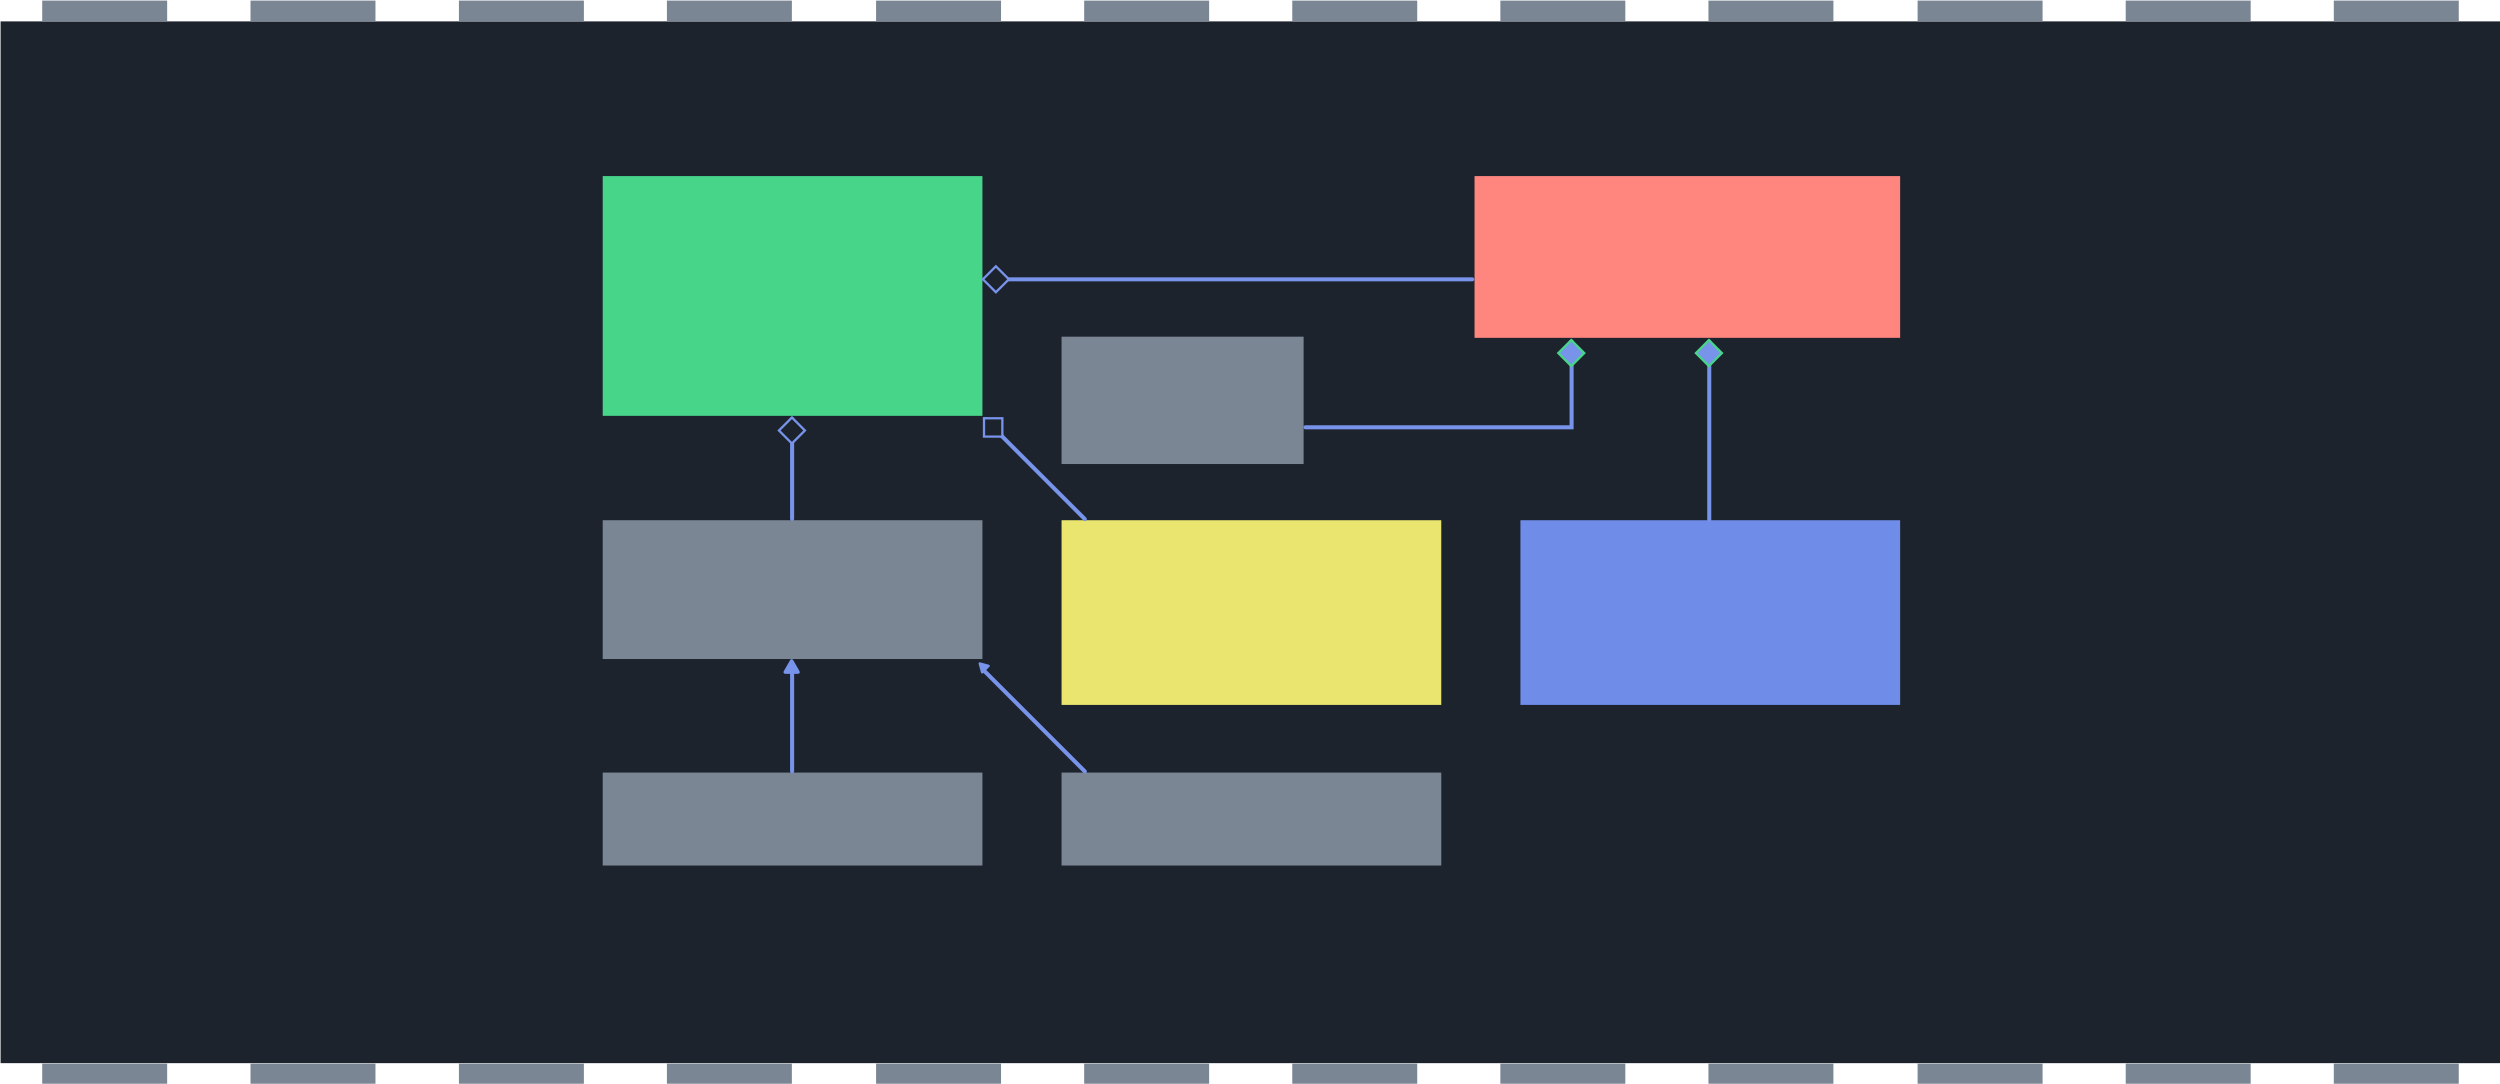<?xml version="1.0" encoding="UTF-8" standalone="no"?>
<svg
   xmlns:dc="http://purl.org/dc/elements/1.1/"
   xmlns:cc="http://creativecommons.org/ns#"
   xmlns:rdf="http://www.w3.org/1999/02/22-rdf-syntax-ns#"
   xmlns:svg="http://www.w3.org/2000/svg"
   xmlns="http://www.w3.org/2000/svg"
   xmlns:sodipodi="http://sodipodi.sourceforge.net/DTD/sodipodi-0.dtd"
   xmlns:inkscape="http://www.inkscape.org/namespaces/inkscape"
   sodipodi:docname="chapter_components_oop.svg"
   inkscape:version="1.0rc1 (09960d6f05, 2020-04-09)"
   id="svg8"
   version="1.1"
   viewBox="0 0 169.276 73.382"
   height="277.348"
   width="639.785">
  <defs
     id="defs2" />
  <sodipodi:namedview
     inkscape:window-maximized="1"
     inkscape:window-y="-8"
     inkscape:window-x="-8"
     inkscape:window-height="1377"
     inkscape:window-width="2560"
     fit-margin-bottom="0"
     fit-margin-right="0"
     fit-margin-left="0"
     fit-margin-top="0"
     showgrid="false"
     inkscape:document-rotation="0"
     inkscape:current-layer="layer1"
     inkscape:document-units="mm"
     inkscape:cy="110.97307"
     inkscape:cx="290.25306"
     inkscape:zoom="1.979899"
     inkscape:pageshadow="2"
     inkscape:pageopacity="0"
     borderopacity="1.0"
     bordercolor="#666666"
     pagecolor="#303030"
     id="base"
     units="px">
    <inkscape:grid
       originy="81.197"
       originx="82.748"
       type="xygrid"
       id="grid1543" />
  </sodipodi:namedview>
  <g
     transform="translate(-37.057,0.135)"
     id="layer1"
     inkscape:groupmode="layer"
     inkscape:label="Layer 1">
    <g
       style="font-weight:bold;font-size:2.988px;line-height:1.25;font-family:'Segoe UI';-inkscape-font-specification:'Segoe UI Bold';fill:#a0f1c6;fill-opacity:1;stroke:none;stroke-linecap:square;stroke-miterlimit:4;stroke-dasharray:none;stroke-dashoffset:1.2;stroke-opacity:1"
       transform="matrix(7.263,0,0,7.263,-647.137,-699.232)"
       stroke-width="0.138"
       id="g68">
      <rect
         x="94.208"
         y="96.454"
         width="23.308"
         height="9.712"
         fill="#1d232d"
         style="stroke:none;paint-order:normal"
         id="rect4-6" />
      <g
         style="stroke:none"
         fill="#7b8694"
         id="g54">
        <path
           style="stroke:none"
           inkscape:connector-curvature="0"
           d="m 94.596,96.26 h 1.165 v 0.194 H 94.596 Z"
           id="path6-4" />
        <path
           style="stroke:none"
           inkscape:connector-curvature="0"
           d="m 96.538,96.26 h 1.165 v 0.194 H 96.538 Z"
           id="path8" />
        <path
           style="stroke:none"
           inkscape:connector-curvature="0"
           d="m 98.481,96.26 h 1.165 v 0.194 H 98.481 Z"
           id="path10" />
        <path
           style="stroke:none"
           inkscape:connector-curvature="0"
           d="m 100.42,96.26 h 1.165 v 0.194 H 100.42 Z"
           id="path12" />
        <path
           style="stroke:none"
           inkscape:connector-curvature="0"
           d="m 102.37,96.26 h 1.165 v 0.194 H 102.37 Z"
           id="path14" />
        <path
           style="stroke:none"
           inkscape:connector-curvature="0"
           d="m 104.31,96.26 h 1.165 v 0.194 H 104.31 Z"
           id="path16" />
        <path
           style="stroke:none"
           inkscape:connector-curvature="0"
           d="m 106.25,96.26 h 1.165 v 0.194 H 106.25 Z"
           id="path18" />
        <path
           style="stroke:none"
           inkscape:connector-curvature="0"
           d="m 108.19,96.26 h 1.165 v 0.194 H 108.19 Z"
           id="path20" />
        <path
           style="stroke:none"
           inkscape:connector-curvature="0"
           d="m 110.13,96.26 h 1.165 v 0.194 H 110.13 Z"
           id="path22" />
        <path
           style="stroke:none"
           inkscape:connector-curvature="0"
           d="m 112.08,96.26 h 1.165 v 0.194 H 112.08 Z"
           id="path24" />
        <path
           style="stroke:none"
           inkscape:connector-curvature="0"
           d="m 114.02,96.26 h 1.165 v 0.194 H 114.02 Z"
           id="path26" />
        <path
           style="stroke:none"
           inkscape:connector-curvature="0"
           d="m 115.96,96.26 h 1.165 v 0.194 H 115.96 Z"
           id="path28" />
        <path
           style="stroke:none"
           inkscape:connector-curvature="0"
           d="m 115.96,106.17 h 1.165 v 0.194 H 115.96 Z"
           id="path30" />
        <path
           style="stroke:none"
           inkscape:connector-curvature="0"
           d="m 114.02,106.17 h 1.165 v 0.194 H 114.02 Z"
           id="path32" />
        <path
           style="stroke:none"
           inkscape:connector-curvature="0"
           d="m 112.08,106.17 h 1.165 v 0.194 H 112.08 Z"
           id="path34" />
        <path
           style="stroke:none"
           inkscape:connector-curvature="0"
           d="m 110.13,106.17 h 1.165 v 0.194 H 110.13 Z"
           id="path36" />
        <path
           style="stroke:none"
           inkscape:connector-curvature="0"
           d="m 108.19,106.17 h 1.165 v 0.194 H 108.19 Z"
           id="path38" />
        <path
           style="stroke:none"
           inkscape:connector-curvature="0"
           d="m 106.25,106.17 h 1.165 v 0.194 H 106.25 Z"
           id="path40" />
        <path
           style="stroke:none"
           inkscape:connector-curvature="0"
           d="m 104.31,106.17 h 1.165 v 0.194 H 104.31 Z"
           id="path42" />
        <path
           style="stroke:none"
           inkscape:connector-curvature="0"
           d="m 102.37,106.17 h 1.165 v 0.194 H 102.37 Z"
           id="path44" />
        <path
           style="stroke:none"
           inkscape:connector-curvature="0"
           d="m 100.42,106.17 h 1.165 v 0.194 H 100.42 Z"
           id="path46" />
        <path
           style="stroke:none"
           inkscape:connector-curvature="0"
           d="m 98.481,106.17 h 1.165 v 0.194 H 98.481 Z"
           id="path48" />
        <path
           style="stroke:none"
           inkscape:connector-curvature="0"
           d="m 96.538,106.17 h 1.165 v 0.194 H 96.538 Z"
           id="path50" />
        <path
           style="stroke:none"
           inkscape:connector-curvature="0"
           d="m 94.596,106.17 h 1.165 v 0.194 H 94.596 Z"
           id="path52" />
      </g>
    </g>
    <rect
       y="11.788"
       x="77.867"
       height="16.234"
       width="25.71"
       id="rect3020"
       style="opacity:1;fill:#47d58a;fill-opacity:1;stroke:none;stroke-width:0.155;stroke-linecap:round;stroke-miterlimit:4;stroke-dasharray:none;stroke-opacity:1" />
    <rect
       style="opacity:1;fill:#ff867f;fill-opacity:1;stroke:none;stroke-width:0.155;stroke-linecap:round;stroke-miterlimit:4;stroke-dasharray:none;stroke-opacity:1"
       id="rect3042"
       width="28.817"
       height="10.952"
       x="136.899"
       y="11.788" />
    <rect
       style="opacity:1;fill:#7b8694;fill-opacity:1;stroke:none;stroke-width:0.155;stroke-linecap:round;stroke-miterlimit:4;stroke-dasharray:none;stroke-opacity:1"
       id="rect3096"
       width="16.389"
       height="8.622"
       x="108.936"
       y="22.662" />
    <rect
       style="opacity:1;fill:#7b8694;fill-opacity:1;stroke:none;stroke-width:0.155;stroke-linecap:round;stroke-miterlimit:4;stroke-dasharray:none;stroke-opacity:1"
       id="rect3140"
       width="25.71"
       height="9.398"
       x="77.867"
       y="35.09" />
    <rect
       y="35.09"
       x="108.936"
       height="12.505"
       width="25.71"
       id="rect3188"
       style="opacity:1;fill:#e9e56f;fill-opacity:1;stroke:none;stroke-width:0.155;stroke-linecap:round;stroke-miterlimit:4;stroke-dasharray:none;stroke-opacity:1" />
    <rect
       style="opacity:1;fill:#6f8ce9;fill-opacity:1;stroke:none;stroke-width:0.155;stroke-linecap:round;stroke-miterlimit:4;stroke-dasharray:none;stroke-opacity:1"
       id="rect3212"
       width="25.71"
       height="12.505"
       x="140.006"
       y="35.09" />
    <rect
       y="52.178"
       x="77.867"
       height="6.292"
       width="25.71"
       id="rect3245"
       style="opacity:1;fill:#7b8694;fill-opacity:1;stroke:none;stroke-width:0.155;stroke-linecap:round;stroke-miterlimit:4;stroke-dasharray:none;stroke-opacity:1" />
    <rect
       style="opacity:1;fill:#7b8694;fill-opacity:1;stroke:none;stroke-width:0.155;stroke-linecap:round;stroke-miterlimit:4;stroke-dasharray:none;stroke-opacity:1"
       id="rect3263"
       width="25.71"
       height="6.292"
       x="108.936"
       y="52.178" />
    <g
       inkscape:export-ydpi="96"
       inkscape:export-xdpi="96"
       style="opacity:1;fill:#7893ea;fill-opacity:1;stroke-width:82.566"
       transform="matrix(0,-0.002,-0.002,0,91.212,45.544)"
       id="g3294">
      <g
         style="fill:#7893ea;fill-opacity:1;stroke-width:82.566"
         id="g3292">
        <path
           style="fill:#7893ea;fill-opacity:1;stroke-width:82.566"
           inkscape:connector-curvature="0"
           d="M 486.413,221.412 122.347,12.916 C 69.409,-17.402 26.495,7.476 26.495,68.479 v 415.652 c 0,61.004 42.914,85.882 95.852,55.563 l 364.066,-208.49 c 52.938,-30.317 52.938,-79.473 0,-109.792 z"
           id="path3290" />
      </g>
    </g>
    <path
       inkscape:export-ydpi="96"
       inkscape:export-xdpi="96"
       style="opacity:1;fill:none;fill-opacity:1;stroke:#7893ea;stroke-width:0.274;stroke-linecap:round;stroke-miterlimit:4;stroke-dasharray:none;stroke-opacity:1"
       d="M 152.791,22.983 V 35.042"
       id="path3296"
       inkscape:connector-curvature="0"
       sodipodi:nodetypes="cc" />
    <rect
       inkscape:export-ydpi="96"
       inkscape:export-xdpi="96"
       style="opacity:1;fill:#7893ea;fill-opacity:1;stroke:#47d58a;stroke-width:0.155;stroke-linecap:round;stroke-miterlimit:4;stroke-dasharray:none;stroke-opacity:1"
       id="rect3298"
       width="1.243"
       height="1.243"
       x="-91.849"
       y="124.23"
       transform="matrix(-0.707,0.707,0.707,0.707,0,0)" />
    <path
       inkscape:export-ydpi="96"
       inkscape:export-xdpi="96"
       style="opacity:1;fill:none;fill-opacity:1;stroke:#7893ea;stroke-width:0.274;stroke-linecap:round;stroke-miterlimit:4;stroke-dasharray:none;stroke-opacity:1"
       d="m 103.713,18.779 h 33.031"
       id="path3306"
       inkscape:connector-curvature="0"
       sodipodi:nodetypes="cc" />
    <rect
       inkscape:export-ydpi="96"
       inkscape:export-xdpi="96"
       style="opacity:1;fill:#1d232d;fill-opacity:1;stroke:#7893ea;stroke-width:0.155;stroke-linecap:round;stroke-miterlimit:4;stroke-dasharray:none;stroke-opacity:1"
       id="rect3308"
       width="1.243"
       height="1.243"
       x="86.552"
       y="59.996"
       transform="matrix(0.707,0.707,0.707,-0.707,0,0)" />
    <path
       sodipodi:nodetypes="cc"
       inkscape:connector-curvature="0"
       id="path3318"
       d="m 90.691,28.227 v 6.777"
       style="opacity:1;fill:none;fill-opacity:1;stroke:#7893ea;stroke-width:0.274;stroke-linecap:round;stroke-miterlimit:4;stroke-dasharray:none;stroke-opacity:1"
       inkscape:export-xdpi="96"
       inkscape:export-ydpi="96" />
    <rect
       transform="matrix(-0.707,0.707,0.707,0.707,0,0)"
       y="84.026"
       x="-44.231"
       height="1.243"
       width="1.243"
       id="rect3320"
       style="opacity:1;fill:#1d232d;fill-opacity:1;stroke:#7893ea;stroke-width:0.155;stroke-linecap:round;stroke-miterlimit:4;stroke-dasharray:none;stroke-opacity:1"
       inkscape:export-xdpi="96"
       inkscape:export-ydpi="96" />
    <path
       sodipodi:nodetypes="ccc"
       inkscape:connector-curvature="0"
       id="path3324"
       d="m 143.47,22.983 v 5.815 h -18.02"
       style="opacity:1;fill:none;fill-opacity:1;stroke:#7893ea;stroke-width:0.274;stroke-linecap:round;stroke-miterlimit:4;stroke-dasharray:none;stroke-opacity:1"
       inkscape:export-xdpi="96"
       inkscape:export-ydpi="96" />
    <rect
       transform="matrix(-0.707,0.707,0.707,0.707,0,0)"
       y="117.639"
       x="-85.258"
       height="1.243"
       width="1.243"
       id="rect3326"
       style="opacity:1;fill:#7893ea;fill-opacity:1;stroke:#47d58a;stroke-width:0.155;stroke-linecap:round;stroke-miterlimit:4;stroke-dasharray:none;stroke-opacity:1"
       inkscape:export-xdpi="96"
       inkscape:export-ydpi="96" />
    <path
       inkscape:export-ydpi="96"
       inkscape:export-xdpi="96"
       style="opacity:1;fill:none;fill-opacity:1;stroke:#7893ea;stroke-width:0.274;stroke-linecap:round;stroke-miterlimit:4;stroke-dasharray:none;stroke-opacity:1"
       d="m 103.745,28.247 6.765,6.765"
       id="path3328"
       inkscape:connector-curvature="0"
       sodipodi:nodetypes="cc" />
    <rect
       inkscape:export-ydpi="96"
       inkscape:export-xdpi="96"
       style="opacity:1;fill:#1d232d;fill-opacity:1;stroke:#7893ea;stroke-width:0.155;stroke-linecap:round;stroke-miterlimit:4;stroke-dasharray:none;stroke-opacity:1"
       id="rect3330"
       width="1.243"
       height="1.243"
       x="28.185"
       y="103.684"
       transform="matrix(0,1,1,0,0,0)" />
    <path
       inkscape:export-ydpi="96"
       inkscape:export-xdpi="96"
       style="opacity:1;fill:none;fill-opacity:1;stroke:#7893ea;stroke-width:0.274;stroke-linecap:round;stroke-miterlimit:4;stroke-dasharray:none;stroke-opacity:1"
       d="m 90.691,45.315 v 6.777"
       id="path3334"
       inkscape:connector-curvature="0"
       sodipodi:nodetypes="cc" />
    <path
       sodipodi:nodetypes="cc"
       inkscape:connector-curvature="0"
       id="path3336"
       d="m 103.631,45.22 6.88,6.88"
       style="opacity:1;fill:none;fill-opacity:1;stroke:#7893ea;stroke-width:0.274;stroke-linecap:round;stroke-miterlimit:4;stroke-dasharray:none;stroke-opacity:1"
       inkscape:export-xdpi="96"
       inkscape:export-ydpi="96" />
    <g
       id="g3342"
       transform="matrix(-0.001,-0.001,-0.001,0.001,104.138,44.98)"
       style="opacity:1;fill:#7893ea;fill-opacity:1;stroke-width:82.566"
       inkscape:export-xdpi="96"
       inkscape:export-ydpi="96">
      <g
         id="g3340"
         style="fill:#7893ea;fill-opacity:1;stroke-width:82.566">
        <path
           id="path3338"
           d="M 486.413,221.412 122.347,12.916 C 69.409,-17.402 26.495,7.476 26.495,68.479 v 415.652 c 0,61.004 42.914,85.882 95.852,55.563 l 364.066,-208.49 c 52.938,-30.317 52.938,-79.473 0,-109.792 z"
           inkscape:connector-curvature="0"
           style="fill:#7893ea;fill-opacity:1;stroke-width:82.566" />
      </g>
    </g>
  </g>
</svg>
